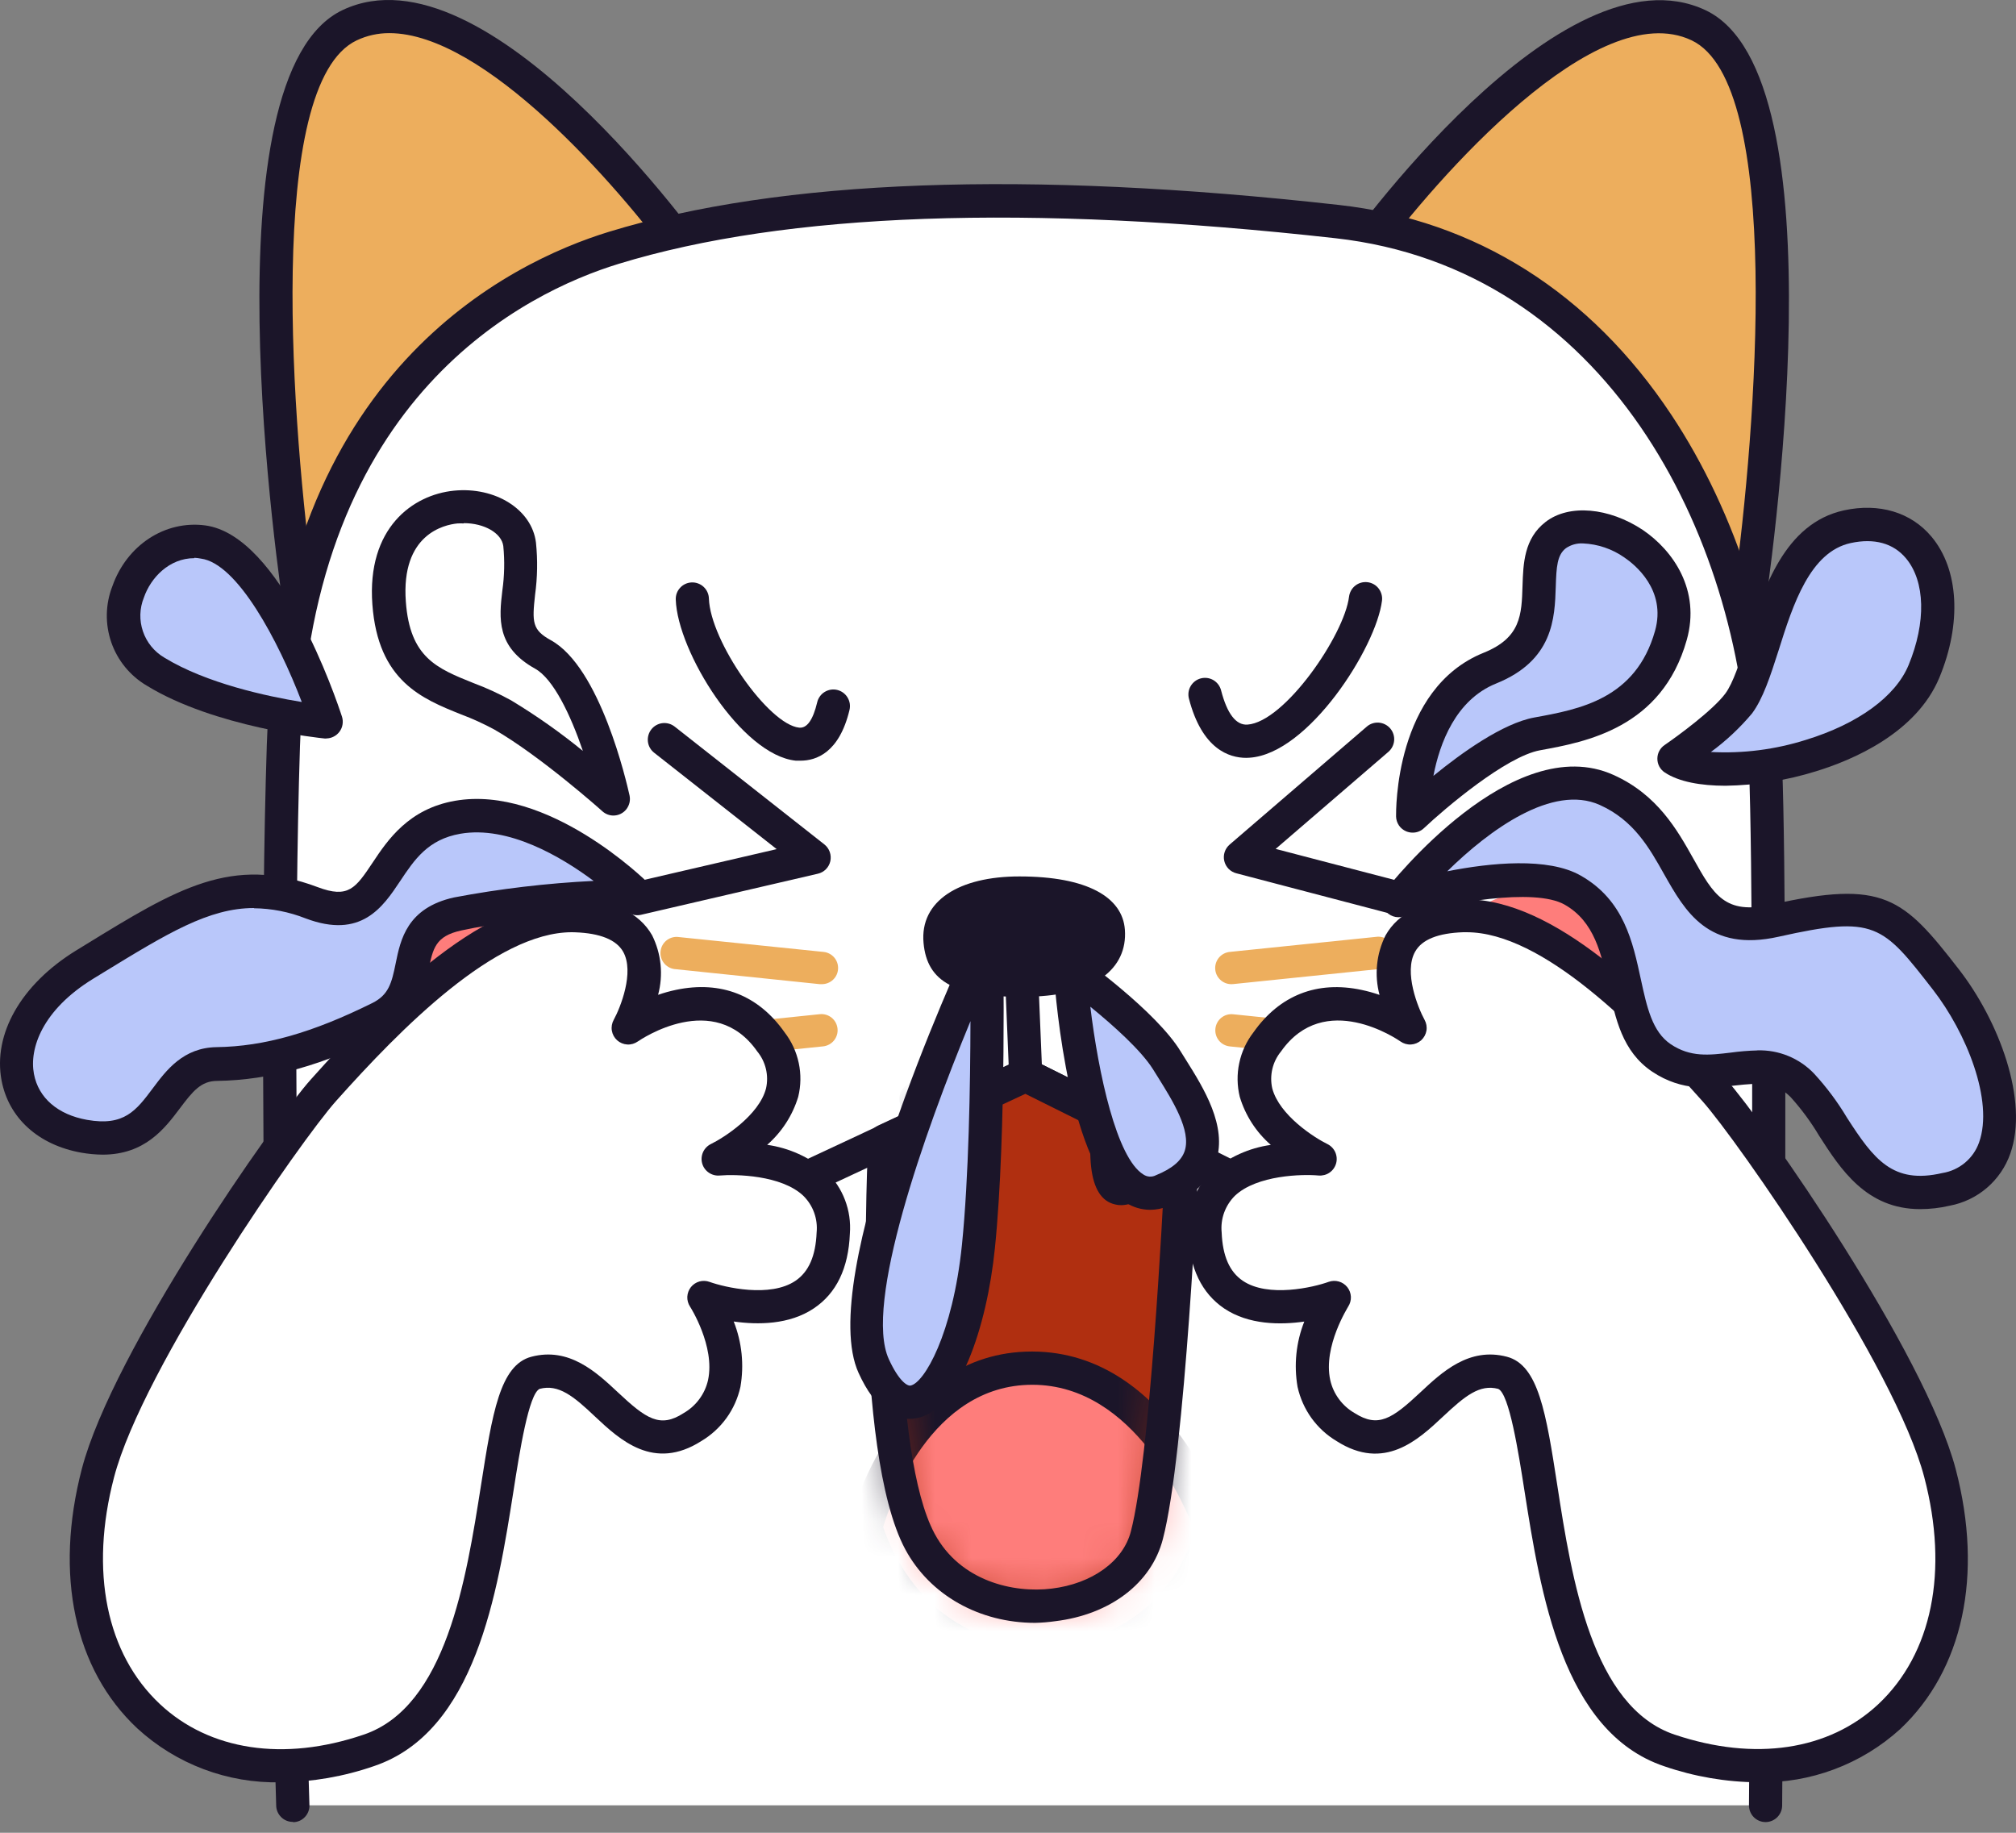 <svg width="55" height="50" viewBox="0 0 55 50" fill="none" xmlns="http://www.w3.org/2000/svg">
<rect x="0" y="0" width="55" height="50" fill="#808080" stroke="none"/>
<path fill-rule="evenodd" clip-rule="evenodd" d="M8.257 17.053C8.257 17.053 5.983 2.359 9.545 0.684C13.186 -1.029 19 7.226 19 7.226L8.257 17.053Z" fill="#EDAE5D"/>
<path d="M8.257 17.506C8.206 17.506 8.155 17.498 8.107 17.48C8.03 17.453 7.961 17.406 7.908 17.343C7.855 17.28 7.821 17.203 7.808 17.122C7.57 15.585 5.592 2.042 9.352 0.272C13.286 -1.58 19.124 6.616 19.37 6.964C19.432 7.054 19.46 7.163 19.448 7.271C19.436 7.38 19.386 7.481 19.305 7.554L8.556 17.388C8.474 17.462 8.368 17.504 8.257 17.506ZM10.617 0.904C10.311 0.903 10.009 0.97 9.732 1.101C7.232 2.282 7.962 11.676 8.576 16.15L18.39 7.173C16.838 5.045 13.215 0.904 10.623 0.904H10.617Z" fill="#1B1529"/>
<path fill-rule="evenodd" clip-rule="evenodd" d="M47.626 17.053C47.626 17.053 49.9 2.359 46.336 0.684C42.697 -1.029 36.883 7.226 36.883 7.226L47.626 17.053Z" fill="#EDAE5D"/>
<path d="M47.626 17.506C47.513 17.506 47.404 17.463 47.32 17.388L36.578 7.56C36.498 7.487 36.447 7.386 36.435 7.277C36.423 7.169 36.451 7.059 36.513 6.97C36.759 6.62 42.591 -1.578 46.529 0.278C50.292 2.049 48.311 15.591 48.073 17.128C48.06 17.209 48.026 17.285 47.974 17.348C47.922 17.411 47.853 17.459 47.776 17.486C47.728 17.501 47.677 17.508 47.626 17.506ZM37.487 7.165L47.304 16.148C47.916 11.674 48.649 2.274 46.147 1.099C43.567 -0.12 39.239 4.791 37.487 7.165Z" fill="#1B1529"/>
<path fill-rule="evenodd" clip-rule="evenodd" d="M7.989 49.251H48.165C48.165 49.251 48.362 25.829 48.165 20.909C47.929 14.929 44.438 6.934 36.482 6.043C26.105 4.882 20.239 5.685 16.744 6.757C13.249 7.83 8.023 11.206 7.73 20.338C7.399 30.679 7.989 49.251 7.989 49.251Z" fill="white"/>
<path d="M7.989 49.703C7.872 49.704 7.758 49.658 7.674 49.576C7.589 49.494 7.539 49.383 7.535 49.265C7.535 49.08 6.945 30.567 7.279 20.32C7.606 10.17 13.916 7.151 16.612 6.324C21.307 4.886 28.009 4.638 36.533 5.592C40.255 6.007 43.388 7.987 45.597 11.316C47.385 14.008 48.486 17.498 48.62 20.891C48.816 25.768 48.62 49.021 48.62 49.255C48.62 49.375 48.572 49.49 48.487 49.575C48.402 49.66 48.287 49.708 48.167 49.708C48.047 49.708 47.932 49.66 47.847 49.575C47.763 49.49 47.715 49.375 47.715 49.255C47.715 49.021 47.912 25.79 47.715 20.934C47.463 14.561 43.824 7.326 36.433 6.499C28.032 5.561 21.453 5.797 16.878 7.198C14.366 7.968 8.493 10.792 8.184 20.356C7.856 30.569 8.436 49.058 8.442 49.243C8.444 49.303 8.434 49.362 8.413 49.418C8.392 49.474 8.361 49.525 8.32 49.568C8.279 49.612 8.23 49.647 8.176 49.672C8.121 49.696 8.063 49.71 8.003 49.711L7.989 49.703Z" fill="#1B1529"/>
<path d="M35.475 33.516C35.407 33.515 35.339 33.499 35.278 33.469L27.981 29.837L21.537 32.85C21.483 32.88 21.423 32.898 21.361 32.903C21.3 32.908 21.238 32.901 21.179 32.882C21.12 32.862 21.066 32.831 21.02 32.79C20.974 32.748 20.936 32.698 20.91 32.642C20.884 32.586 20.87 32.525 20.868 32.464C20.866 32.402 20.877 32.34 20.9 32.282C20.922 32.225 20.957 32.173 21 32.129C21.044 32.085 21.096 32.051 21.154 32.028L27.798 28.923C27.859 28.894 27.927 28.878 27.995 28.878C28.063 28.878 28.13 28.894 28.191 28.923L35.685 32.663C35.776 32.709 35.849 32.783 35.893 32.875C35.937 32.967 35.948 33.071 35.925 33.17C35.902 33.269 35.847 33.358 35.768 33.422C35.689 33.486 35.59 33.521 35.489 33.522L35.475 33.516Z" fill="#1B1529"/>
<path fill-rule="evenodd" clip-rule="evenodd" d="M24.144 31.128C24.144 31.128 23.701 39.453 25.098 42.053C26.494 44.653 30.697 44.199 31.295 41.89C31.893 39.581 32.257 31.458 32.257 31.458L27.983 29.335L24.144 31.128Z" fill="#B02F10"/>
<mask id="mask0_15_2285" style="mask-type:luminance" maskUnits="userSpaceOnUse" x="24" y="29" width="9" height="15">
<path d="M24.144 31.128C24.144 31.128 23.701 39.453 25.098 42.053C26.494 44.653 30.697 44.199 31.295 41.89C31.893 39.581 32.257 31.458 32.257 31.458L27.983 29.335L24.144 31.128Z" fill="white"/>
</mask>
<g mask="url(#mask0_15_2285)">
<path fill-rule="evenodd" clip-rule="evenodd" d="M23.614 41.661C23.614 41.661 24.706 37.314 28.168 37.331C31.63 37.349 33.065 41.774 33.065 41.774C33.065 41.774 32.227 45.307 28.406 45.328C24.584 45.35 23.614 41.661 23.614 41.661Z" fill="#FE7D7B"/>
<path d="M28.372 45.775C24.275 45.775 23.188 41.817 23.176 41.776C23.157 41.702 23.157 41.625 23.176 41.551C23.223 41.355 24.393 36.871 28.154 36.871H28.168C31.915 36.883 33.433 41.435 33.496 41.628C33.522 41.708 33.525 41.793 33.506 41.874C33.506 41.911 32.538 45.752 28.408 45.775H28.372ZM24.094 41.658C24.291 42.248 25.308 44.87 28.38 44.87H28.412C31.474 44.852 32.416 42.38 32.599 41.786C32.342 41.101 30.957 37.786 28.174 37.778H28.162C25.387 37.778 24.291 41.004 24.094 41.658Z" fill="#1B1529"/>
<path fill-rule="evenodd" clip-rule="evenodd" d="M24.989 29.974C24.989 29.974 25.503 32.218 26.169 32.14C26.836 32.061 26.563 29.331 26.563 29.331L24.989 29.974Z" fill="white"/>
<path d="M26.136 32.599C25.259 32.599 24.759 31.024 24.549 30.075C24.525 29.97 24.539 29.861 24.588 29.766C24.638 29.671 24.719 29.596 24.818 29.555L26.392 28.913C26.456 28.889 26.524 28.879 26.592 28.884C26.66 28.89 26.726 28.911 26.785 28.945C26.846 28.981 26.897 29.031 26.935 29.09C26.973 29.15 26.996 29.217 27.003 29.288C27.218 31.398 26.952 32.51 26.217 32.593L26.136 32.599ZM25.526 30.236C25.645 30.706 25.829 31.156 26.073 31.573C26.166 31.048 26.193 30.514 26.154 29.983L25.526 30.236Z" fill="#1B1529"/>
<path fill-rule="evenodd" clip-rule="evenodd" d="M30.465 29.335C30.465 29.335 29.852 32.254 30.528 32.408C31.205 32.561 32.257 30.274 32.257 30.274L30.465 29.335Z" fill="white"/>
<path d="M30.585 32.878C30.53 32.878 30.475 32.872 30.422 32.858C29.684 32.693 29.549 31.48 30.017 29.25C30.031 29.181 30.061 29.117 30.104 29.062C30.147 29.007 30.203 28.962 30.266 28.933C30.33 28.903 30.399 28.888 30.469 28.89C30.539 28.892 30.608 28.91 30.67 28.943L32.46 29.882C32.562 29.936 32.639 30.028 32.675 30.138C32.712 30.248 32.705 30.367 32.656 30.472C32.159 31.583 31.388 32.878 30.585 32.878ZM30.794 30.032C30.664 30.819 30.621 31.571 30.686 31.902C30.925 31.705 31.315 31.114 31.649 30.48L30.794 30.032Z" fill="#1B1529"/>
</g>
<path d="M28.239 44.273C26.726 44.273 25.373 43.522 24.698 42.268C23.256 39.587 23.672 31.443 23.689 31.102C23.693 31.019 23.719 30.938 23.765 30.869C23.811 30.799 23.875 30.744 23.951 30.709L27.788 28.916C27.85 28.886 27.917 28.87 27.985 28.87C28.053 28.87 28.12 28.886 28.182 28.916L32.456 31.043C32.535 31.082 32.6 31.143 32.645 31.219C32.69 31.295 32.712 31.382 32.708 31.47C32.692 31.803 32.336 39.664 31.724 41.992C31.413 43.191 30.288 44.047 28.787 44.228C28.605 44.254 28.422 44.269 28.239 44.273ZM24.584 31.421C24.525 32.862 24.313 39.636 25.497 41.839C26.199 43.146 27.66 43.465 28.689 43.339C29.794 43.207 30.644 42.593 30.853 41.776C31.37 39.786 31.714 33.208 31.785 31.738L27.973 29.841L24.584 31.421Z" fill="#1B1529"/>
<path d="M17.379 24.968C17.269 24.966 17.164 24.924 17.082 24.85C17.001 24.776 16.949 24.675 16.936 24.565C16.924 24.456 16.951 24.345 17.014 24.255C17.077 24.164 17.17 24.099 17.277 24.073L21.189 23.165L17.846 20.535C17.799 20.498 17.76 20.453 17.731 20.401C17.701 20.349 17.683 20.291 17.676 20.232C17.669 20.173 17.674 20.113 17.69 20.056C17.706 19.999 17.733 19.945 17.77 19.898C17.807 19.851 17.852 19.812 17.904 19.783C17.956 19.754 18.013 19.735 18.072 19.728C18.131 19.721 18.191 19.726 18.248 19.742C18.306 19.758 18.359 19.786 18.406 19.822L22.491 23.037C22.558 23.09 22.609 23.162 22.637 23.242C22.666 23.323 22.671 23.41 22.653 23.494C22.634 23.577 22.592 23.654 22.532 23.714C22.472 23.775 22.396 23.817 22.312 23.836L17.482 24.958C17.448 24.965 17.414 24.969 17.379 24.968Z" fill="#1B1529"/>
<path d="M38.156 24.968C38.117 24.969 38.079 24.964 38.042 24.955L33.732 23.825C33.651 23.805 33.577 23.762 33.518 23.703C33.46 23.643 33.419 23.568 33.4 23.487C33.381 23.405 33.385 23.32 33.412 23.241C33.439 23.161 33.487 23.091 33.551 23.037L37.288 19.823C37.379 19.744 37.498 19.705 37.617 19.714C37.737 19.724 37.848 19.78 37.927 19.871C38.005 19.962 38.044 20.08 38.035 20.2C38.026 20.32 37.969 20.431 37.879 20.51L34.802 23.159L38.272 24.065C38.379 24.092 38.473 24.157 38.535 24.249C38.597 24.34 38.624 24.452 38.61 24.561C38.596 24.671 38.542 24.772 38.459 24.845C38.375 24.918 38.268 24.957 38.158 24.957L38.156 24.968Z" fill="#1B1529"/>
<path d="M21.84 20.752C21.795 20.752 21.752 20.752 21.712 20.752C20.233 20.602 18.481 17.776 18.436 16.356C18.434 16.297 18.443 16.238 18.464 16.182C18.485 16.126 18.517 16.075 18.558 16.032C18.598 15.988 18.647 15.953 18.701 15.929C18.755 15.904 18.814 15.891 18.873 15.889C18.933 15.887 18.992 15.897 19.047 15.918C19.103 15.939 19.154 15.97 19.197 16.011C19.241 16.052 19.276 16.1 19.3 16.155C19.325 16.209 19.338 16.267 19.34 16.327C19.378 17.494 20.967 19.766 21.803 19.851C22.017 19.872 22.181 19.638 22.295 19.158C22.308 19.1 22.334 19.045 22.369 18.997C22.403 18.949 22.447 18.908 22.498 18.877C22.549 18.846 22.605 18.825 22.664 18.815C22.723 18.806 22.783 18.808 22.84 18.822C22.898 18.836 22.953 18.861 23.001 18.896C23.049 18.931 23.09 18.975 23.121 19.026C23.152 19.076 23.173 19.133 23.183 19.192C23.192 19.25 23.19 19.31 23.176 19.368C22.896 20.538 22.265 20.752 21.84 20.752Z" fill="#1B1529"/>
<path d="M34 20.675C33.533 20.675 32.794 20.439 32.436 19.059C32.406 18.943 32.423 18.819 32.484 18.716C32.546 18.612 32.645 18.537 32.761 18.507C32.878 18.477 33.001 18.494 33.105 18.555C33.208 18.617 33.283 18.716 33.313 18.833C33.478 19.473 33.722 19.788 34.031 19.768C35.046 19.701 36.677 17.323 36.804 16.278C36.812 16.218 36.831 16.161 36.86 16.11C36.889 16.058 36.928 16.012 36.975 15.976C37.022 15.939 37.075 15.912 37.133 15.896C37.19 15.88 37.25 15.876 37.309 15.883C37.368 15.89 37.425 15.909 37.477 15.938C37.529 15.967 37.574 16.007 37.611 16.054C37.647 16.101 37.674 16.154 37.69 16.212C37.706 16.269 37.711 16.329 37.703 16.388C37.546 17.662 35.697 20.567 34.09 20.671L34 20.675Z" fill="#1B1529"/>
<path fill-rule="evenodd" clip-rule="evenodd" d="M11.319 26.914C11.223 25.009 13.276 23.912 14.873 24.444C16.471 24.975 16.992 26.142 16.51 27.79C15.881 29.936 11.494 30.373 11.319 26.914Z" fill="#FE7D7B"/>
<path fill-rule="evenodd" clip-rule="evenodd" d="M39.204 26.914C39.108 25.009 41.161 23.912 42.758 24.444C44.355 24.975 44.875 26.142 44.395 27.79C43.763 29.936 39.377 30.373 39.204 26.914Z" fill="#FE7D7B"/>
<path fill-rule="evenodd" clip-rule="evenodd" d="M25.196 25.725C25.09 24.576 26.169 23.908 27.814 23.91C29.663 23.91 30.627 24.477 30.689 25.365C30.766 26.44 29.838 27.151 28.105 27.19C26.032 27.237 25.292 26.776 25.196 25.725Z" fill="#1B1529"/>
<path fill-rule="evenodd" clip-rule="evenodd" d="M26.915 25.719C26.915 25.719 22.708 34.796 23.835 37.267C24.962 39.737 26.368 37.182 26.693 34.003C27.017 30.825 26.915 25.719 26.915 25.719Z" fill="#B9C7FA"/>
<path d="M24.816 38.709C24.409 38.709 23.882 38.461 23.424 37.456C22.244 34.869 26.063 26.477 26.504 25.528C26.547 25.435 26.62 25.359 26.711 25.313C26.803 25.267 26.907 25.253 27.008 25.274C27.108 25.295 27.198 25.349 27.264 25.429C27.329 25.508 27.366 25.607 27.367 25.709C27.367 25.76 27.466 30.878 27.143 34.048C26.923 36.214 26.16 38.499 24.98 38.695C24.925 38.704 24.871 38.709 24.816 38.709ZM26.476 27.858C25.204 30.933 23.565 35.586 24.248 37.078C24.523 37.68 24.753 37.814 24.838 37.8C25.208 37.739 25.994 36.403 26.244 33.956C26.429 32.126 26.472 29.622 26.476 27.858Z" fill="#1B1529"/>
<path fill-rule="evenodd" clip-rule="evenodd" d="M29.187 26.463C29.187 26.463 29.671 33.312 31.698 32.484C33.726 31.655 32.454 29.955 31.826 28.927C31.199 27.9 29.187 26.463 29.187 26.463Z" fill="#B9C7FA"/>
<path d="M31.372 33.005C31.138 33.003 30.91 32.934 30.713 32.809C29.195 31.862 28.805 27.38 28.746 26.491C28.741 26.405 28.761 26.32 28.802 26.245C28.843 26.17 28.905 26.109 28.98 26.067C29.055 26.026 29.14 26.007 29.225 26.012C29.311 26.018 29.393 26.047 29.462 26.097C29.547 26.158 31.557 27.599 32.216 28.693L32.365 28.931C32.837 29.685 33.484 30.718 33.178 31.675C33.006 32.206 32.568 32.621 31.873 32.905C31.714 32.971 31.544 33.005 31.372 33.005ZM29.745 27.457C29.968 29.297 30.463 31.59 31.193 32.041C31.243 32.075 31.301 32.095 31.361 32.099C31.421 32.102 31.481 32.09 31.535 32.062C31.97 31.885 32.233 31.669 32.322 31.395C32.501 30.84 31.984 30.018 31.606 29.411L31.451 29.163C31.128 28.652 30.373 27.973 29.737 27.457H29.745Z" fill="#1B1529"/>
<path d="M27.983 29.788C27.866 29.788 27.753 29.743 27.669 29.662C27.585 29.581 27.535 29.47 27.531 29.353L27.415 26.553C27.41 26.433 27.453 26.316 27.534 26.228C27.615 26.14 27.728 26.087 27.848 26.082C27.968 26.077 28.085 26.12 28.174 26.201C28.262 26.283 28.314 26.396 28.319 26.516L28.435 29.315C28.44 29.436 28.396 29.553 28.315 29.641C28.234 29.73 28.121 29.782 28.001 29.788H27.983Z" fill="#1B1529"/>
<path d="M22.413 26.849H22.366L18.39 26.436C18.279 26.418 18.178 26.358 18.11 26.269C18.041 26.18 18.009 26.067 18.021 25.955C18.032 25.842 18.086 25.739 18.172 25.665C18.258 25.592 18.368 25.554 18.481 25.56L22.466 25.969C22.579 25.98 22.683 26.034 22.757 26.119C22.832 26.205 22.87 26.316 22.864 26.43C22.859 26.543 22.81 26.65 22.727 26.728C22.645 26.806 22.536 26.849 22.422 26.849H22.413Z" fill="#EDAE5D"/>
<path d="M18.426 28.959C18.312 28.96 18.203 28.917 18.12 28.839C18.037 28.761 17.988 28.654 17.982 28.541C17.976 28.427 18.014 28.316 18.089 28.23C18.163 28.144 18.267 28.09 18.381 28.079L22.366 27.668C22.423 27.662 22.481 27.667 22.537 27.684C22.592 27.7 22.644 27.728 22.689 27.764C22.734 27.801 22.771 27.846 22.799 27.897C22.826 27.948 22.843 28.004 22.849 28.061C22.855 28.119 22.85 28.177 22.833 28.233C22.817 28.288 22.789 28.34 22.753 28.385C22.716 28.43 22.671 28.467 22.62 28.495C22.569 28.522 22.514 28.54 22.456 28.546L18.471 28.955L18.426 28.959Z" fill="#EDAE5D"/>
<path d="M33.596 26.849C33.483 26.85 33.373 26.807 33.291 26.729C33.208 26.651 33.158 26.544 33.153 26.431C33.147 26.317 33.185 26.206 33.259 26.12C33.334 26.034 33.438 25.98 33.551 25.969L37.536 25.559C37.595 25.55 37.656 25.553 37.714 25.568C37.772 25.583 37.826 25.609 37.873 25.646C37.921 25.682 37.96 25.728 37.989 25.78C38.019 25.833 38.037 25.89 38.043 25.95C38.049 26.009 38.043 26.07 38.025 26.127C38.007 26.184 37.978 26.237 37.939 26.282C37.9 26.328 37.852 26.365 37.799 26.391C37.745 26.417 37.686 26.433 37.627 26.436L33.642 26.847L33.596 26.849Z" fill="#EDAE5D"/>
<path d="M37.581 28.959H37.536L33.551 28.547C33.435 28.535 33.328 28.478 33.254 28.387C33.181 28.296 33.146 28.18 33.158 28.063C33.17 27.947 33.228 27.84 33.318 27.766C33.409 27.692 33.525 27.658 33.642 27.67L37.627 28.081C37.74 28.092 37.844 28.146 37.919 28.232C37.993 28.318 38.031 28.429 38.025 28.543C38.019 28.656 37.97 28.763 37.887 28.841C37.805 28.919 37.695 28.962 37.581 28.961V28.959Z" fill="#EDAE5D"/>
<path fill-rule="evenodd" clip-rule="evenodd" d="M10.06 47.763C4.992 49.463 1.221 45.745 2.673 40.197C3.473 37.136 7.767 30.933 8.827 29.746C10.692 27.658 13.398 24.902 15.711 24.989C18.768 25.101 17.147 28.049 17.147 28.049C17.147 28.049 19.567 26.343 21.036 28.443C22.346 30.307 19.6 31.635 19.6 31.635C19.6 31.635 22.826 31.33 22.737 33.659C22.621 36.656 19.211 35.414 19.211 35.414C19.211 35.414 20.751 37.776 18.9 38.957C17.049 40.138 16.343 37.024 14.62 37.475C13.101 37.855 14.122 46.397 10.06 47.763Z" fill="white"/>
<path d="M7.653 48.623C6.21 48.655 4.811 48.129 3.747 47.153C2.03 45.547 1.477 42.967 2.234 40.067C3.074 36.861 7.472 30.569 8.489 29.439C10.572 27.107 13.28 24.44 15.725 24.532C16.744 24.57 17.44 24.902 17.791 25.516C18.041 26.019 18.1 26.597 17.954 27.14C18.114 27.084 18.277 27.039 18.444 27.004C19.667 26.748 20.69 27.148 21.404 28.162C21.594 28.408 21.727 28.694 21.791 28.999C21.856 29.303 21.851 29.619 21.777 29.921C21.623 30.429 21.329 30.883 20.93 31.232C21.526 31.316 22.085 31.569 22.541 31.962C22.767 32.179 22.942 32.443 23.053 32.736C23.165 33.029 23.21 33.343 23.186 33.655C23.148 34.596 22.82 35.281 22.202 35.694C21.534 36.143 20.672 36.145 20.017 36.052C20.241 36.618 20.304 37.235 20.2 37.835C20.132 38.142 20.003 38.431 19.82 38.685C19.636 38.939 19.403 39.153 19.134 39.313C17.834 40.142 16.909 39.278 16.235 38.646C15.645 38.085 15.235 37.755 14.724 37.889C14.425 38.02 14.175 39.613 14.01 40.668C13.573 43.445 12.976 47.249 10.2 48.182C9.381 48.466 8.52 48.615 7.653 48.623ZM15.601 25.432C13.52 25.432 10.938 28.053 9.166 30.039C8.212 31.108 3.9 37.286 3.111 40.303C2.441 42.862 2.899 45.12 4.366 46.492C5.714 47.753 7.738 48.066 9.917 47.324C12.173 46.566 12.72 43.077 13.121 40.53C13.432 38.548 13.638 37.239 14.498 37.013C15.528 36.743 16.268 37.432 16.858 37.985C17.629 38.707 18.007 38.969 18.652 38.55C18.819 38.454 18.965 38.324 19.079 38.169C19.194 38.014 19.275 37.837 19.317 37.648C19.514 36.727 18.833 35.655 18.825 35.645C18.773 35.565 18.747 35.471 18.751 35.376C18.756 35.281 18.79 35.189 18.849 35.114C18.908 35.04 18.99 34.986 19.081 34.96C19.173 34.935 19.271 34.939 19.36 34.972C19.777 35.121 21.01 35.409 21.701 34.942C22.064 34.696 22.253 34.265 22.279 33.623C22.297 33.44 22.274 33.255 22.211 33.082C22.149 32.909 22.048 32.753 21.917 32.623C21.317 32.053 20.066 32.033 19.635 32.069C19.53 32.079 19.424 32.051 19.337 31.991C19.249 31.931 19.185 31.842 19.157 31.74C19.128 31.638 19.137 31.529 19.18 31.432C19.224 31.335 19.3 31.257 19.395 31.21C19.75 31.037 20.709 30.423 20.898 29.695C20.938 29.52 20.937 29.337 20.896 29.163C20.855 28.988 20.774 28.824 20.66 28.685C19.48 26.996 17.486 28.355 17.401 28.412C17.317 28.471 17.216 28.501 17.113 28.495C17.01 28.489 16.913 28.448 16.836 28.38C16.76 28.311 16.709 28.218 16.692 28.117C16.675 28.015 16.694 27.911 16.744 27.821C16.923 27.494 17.316 26.522 17 25.963C16.813 25.636 16.372 25.459 15.69 25.434L15.601 25.432Z" fill="#1B1529"/>
<path fill-rule="evenodd" clip-rule="evenodd" d="M45.549 47.763C50.618 49.463 54.389 45.745 52.937 40.197C52.136 37.136 47.843 30.933 46.783 29.746C44.918 27.658 42.212 24.902 39.898 24.989C36.842 25.101 38.465 28.049 38.465 28.049C38.465 28.049 36.043 26.343 34.576 28.443C33.264 30.307 36.012 31.635 36.012 31.635C36.012 31.635 32.786 31.33 32.865 33.659C32.981 36.656 36.392 35.414 36.392 35.414C36.392 35.414 34.851 37.776 36.7 38.957C38.549 40.138 39.257 37.024 40.982 37.475C42.508 37.855 41.486 46.397 45.549 47.763Z" fill="white"/>
<path d="M47.957 48.623C47.086 48.616 46.223 48.468 45.4 48.184C42.625 47.251 42.027 43.447 41.59 40.669C41.425 39.615 41.175 38.022 40.874 37.89C40.365 37.755 39.963 38.087 39.365 38.648C38.691 39.28 37.766 40.144 36.466 39.315C36.197 39.155 35.964 38.941 35.78 38.687C35.597 38.432 35.468 38.143 35.4 37.837C35.296 37.237 35.359 36.62 35.583 36.054C34.928 36.147 34.067 36.145 33.398 35.696C32.786 35.282 32.456 34.598 32.414 33.659C32.389 33.346 32.434 33.032 32.546 32.739C32.657 32.446 32.833 32.181 33.059 31.964C33.515 31.571 34.075 31.317 34.67 31.234C34.27 30.886 33.976 30.431 33.823 29.923C33.749 29.621 33.744 29.305 33.809 29.001C33.873 28.696 34.006 28.41 34.196 28.164C34.91 27.15 35.933 26.748 37.147 27.006C37.313 27.041 37.476 27.086 37.636 27.142C37.491 26.599 37.549 26.021 37.8 25.518C38.15 24.898 38.844 24.566 39.865 24.534H39.987C42.404 24.534 45.054 27.152 47.101 29.455C48.118 30.594 52.516 36.887 53.356 40.083C54.113 42.976 53.553 45.557 51.843 47.169C50.782 48.133 49.391 48.654 47.957 48.623ZM45.693 47.324C47.872 48.056 49.896 47.753 51.244 46.492C52.711 45.114 53.169 42.864 52.498 40.303C51.712 37.286 47.398 31.108 46.444 30.039C44.674 28.053 42.09 25.432 40.009 25.432H39.918C39.236 25.457 38.795 25.628 38.608 25.961C38.291 26.52 38.685 27.492 38.864 27.821C38.914 27.911 38.933 28.015 38.916 28.117C38.899 28.218 38.848 28.311 38.772 28.38C38.695 28.448 38.598 28.489 38.495 28.495C38.392 28.501 38.291 28.471 38.207 28.412C38.122 28.352 36.136 26.996 34.948 28.685C34.834 28.824 34.753 28.987 34.712 29.162C34.671 29.337 34.67 29.52 34.71 29.695C34.907 30.429 35.858 31.037 36.212 31.21C36.308 31.257 36.384 31.335 36.428 31.432C36.471 31.529 36.48 31.638 36.451 31.74C36.422 31.842 36.359 31.931 36.271 31.991C36.184 32.051 36.078 32.078 35.972 32.069C35.542 32.029 34.291 32.053 33.689 32.623C33.559 32.753 33.459 32.91 33.396 33.083C33.334 33.256 33.311 33.44 33.329 33.623C33.355 34.265 33.543 34.696 33.907 34.942C34.598 35.408 35.831 35.121 36.248 34.97C36.337 34.938 36.434 34.935 36.526 34.961C36.617 34.987 36.698 35.041 36.757 35.115C36.816 35.19 36.85 35.281 36.855 35.376C36.859 35.471 36.833 35.565 36.781 35.645C36.781 35.655 36.09 36.727 36.291 37.648C36.333 37.837 36.414 38.014 36.529 38.169C36.643 38.324 36.789 38.454 36.956 38.55C37.601 38.961 37.979 38.707 38.75 37.985C39.34 37.432 40.078 36.743 41.11 37.013C41.974 37.239 42.18 38.548 42.487 40.53C42.88 43.077 43.435 46.566 45.691 47.324H45.693Z" fill="#1B1529"/>
<path fill-rule="evenodd" clip-rule="evenodd" d="M17.379 24.438C17.379 24.438 14.822 21.905 12.492 22.306C10.161 22.708 10.706 25.471 8.501 24.637C6.296 23.802 4.943 24.709 2.303 26.327C-0.337 27.945 0.017 30.6 2.303 31.006C4.589 31.411 4.347 29.051 5.92 29.038C7.494 29.024 8.933 28.5 10.367 27.784C11.801 27.067 10.641 25.349 12.492 24.942C14.342 24.534 17.379 24.438 17.379 24.438Z" fill="#B9C7FA"/>
<path d="M2.799 31.5C2.606 31.498 2.414 31.48 2.224 31.447C1.044 31.238 0.238 30.5 0.043 29.478C-0.197 28.209 0.578 26.855 2.067 25.936L2.331 25.774C4.821 24.245 6.325 23.322 8.662 24.2C9.508 24.52 9.701 24.229 10.169 23.529C10.58 22.91 11.152 22.066 12.415 21.846C14.942 21.407 17.586 23.993 17.698 24.103C17.765 24.167 17.811 24.25 17.83 24.341C17.848 24.432 17.838 24.526 17.8 24.611C17.768 24.693 17.712 24.764 17.64 24.816C17.567 24.866 17.482 24.895 17.393 24.898C17.364 24.898 14.376 24.989 12.588 25.383C11.878 25.538 11.811 25.869 11.689 26.471C11.579 27.014 11.43 27.76 10.57 28.187C8.8 29.067 7.376 29.466 5.926 29.488C5.484 29.488 5.259 29.768 4.899 30.248C4.492 30.787 3.953 31.5 2.799 31.5ZM6.929 24.772C5.696 24.772 4.569 25.461 2.799 26.544L2.533 26.707C1.156 27.555 0.794 28.602 0.926 29.299C1.05 29.955 1.579 30.409 2.376 30.551C3.389 30.73 3.715 30.295 4.168 29.691C4.537 29.197 4.998 28.581 5.908 28.567C7.214 28.549 8.526 28.173 10.159 27.363C10.601 27.142 10.686 26.823 10.796 26.276C10.926 25.638 11.103 24.767 12.387 24.483C13.645 24.245 14.917 24.095 16.195 24.032C15.306 23.369 13.868 22.521 12.562 22.745C11.675 22.899 11.306 23.452 10.916 24.038C10.444 24.747 9.854 25.628 8.336 25.054C7.887 24.877 7.41 24.783 6.927 24.778L6.929 24.772Z" fill="#1B1529"/>
<path d="M16.74 22.249C16.628 22.25 16.521 22.209 16.437 22.135C16.422 22.119 14.742 20.623 13.487 19.903C13.193 19.744 12.889 19.605 12.576 19.488C11.516 19.063 10.314 18.581 10.159 16.492C10.004 14.404 11.26 13.498 12.385 13.386C13.511 13.274 14.51 13.896 14.622 14.802C14.671 15.275 14.663 15.753 14.598 16.224C14.516 16.974 14.516 17.183 15.027 17.465C16.378 18.206 17.096 21.346 17.175 21.7C17.189 21.766 17.189 21.835 17.173 21.901C17.157 21.966 17.127 22.028 17.085 22.081C17.043 22.133 16.989 22.176 16.928 22.205C16.867 22.234 16.8 22.249 16.732 22.249H16.74ZM12.653 14.28C12.596 14.277 12.539 14.277 12.482 14.28C12.116 14.315 10.936 14.575 11.072 16.415C11.184 17.939 11.913 18.232 12.92 18.636C13.274 18.768 13.617 18.926 13.947 19.108C14.63 19.521 15.284 19.981 15.902 20.486C15.566 19.502 15.096 18.517 14.598 18.242C13.536 17.651 13.615 16.864 13.705 16.11C13.762 15.709 13.771 15.302 13.731 14.898C13.685 14.542 13.21 14.272 12.653 14.272V14.28Z" fill="#1B1529"/>
<path fill-rule="evenodd" clip-rule="evenodd" d="M38.156 24.568C38.156 24.568 41.372 20.434 43.83 21.549C46.289 22.663 45.6 25.747 48.429 25.115C51.257 24.483 51.629 24.839 53.09 26.723C54.552 28.607 55.476 31.891 53.09 32.447C50.705 33.002 50.323 30.779 49.172 29.614C48.022 28.449 46.737 29.811 45.325 28.86C43.913 27.91 44.757 25.347 42.902 24.284C41.566 23.517 38.156 24.568 38.156 24.568Z" fill="#B9C7FA"/>
<path d="M52.384 32.986C50.915 32.986 50.211 31.891 49.631 30.988C49.407 30.611 49.147 30.258 48.854 29.933C48.433 29.506 48.02 29.539 47.329 29.614C46.688 29.691 45.894 29.785 45.075 29.236C44.257 28.687 44.072 27.788 43.882 26.908C43.691 26.028 43.5 25.136 42.68 24.676C41.859 24.215 39.533 24.619 38.289 25.003C38.197 25.031 38.098 25.03 38.007 24.998C37.916 24.966 37.837 24.907 37.782 24.827C37.728 24.747 37.7 24.652 37.703 24.556C37.706 24.459 37.74 24.366 37.8 24.29C37.939 24.109 41.267 19.899 44.019 21.141C45.219 21.68 45.76 22.645 46.194 23.418C46.751 24.414 47.06 24.963 48.331 24.678C51.395 23.991 51.92 24.481 53.445 26.449C54.53 27.849 55.358 30.023 54.843 31.476C54.716 31.837 54.496 32.157 54.206 32.406C53.915 32.655 53.565 32.823 53.189 32.893C52.925 32.955 52.655 32.986 52.384 32.986ZM47.943 28.655C48.232 28.646 48.52 28.698 48.787 28.808C49.055 28.918 49.296 29.083 49.495 29.293C49.834 29.662 50.134 30.064 50.39 30.494C51.124 31.633 51.641 32.314 52.988 32.002C53.216 31.966 53.429 31.869 53.606 31.722C53.783 31.575 53.917 31.382 53.993 31.165C54.397 30.031 53.645 28.171 52.733 26.998C51.356 25.227 51.159 24.965 48.527 25.554C46.598 25.987 45.97 24.853 45.402 23.853C44.995 23.127 44.572 22.377 43.645 21.96C42.355 21.381 40.634 22.639 39.483 23.77C40.654 23.538 42.237 23.377 43.128 23.889C44.308 24.56 44.546 25.703 44.765 26.715C44.932 27.483 45.075 28.144 45.579 28.486C46.118 28.848 46.627 28.787 47.219 28.716C47.459 28.683 47.701 28.663 47.943 28.657V28.655Z" fill="#1B1529"/>
<path fill-rule="evenodd" clip-rule="evenodd" d="M38.539 22.263C38.539 22.263 38.476 19.102 40.648 18.226C42.819 17.35 41.411 15.396 42.444 14.597C43.476 13.798 46.181 15.223 45.581 17.337C44.981 19.451 43.205 19.789 41.936 20.021C40.667 20.253 38.539 22.263 38.539 22.263Z" fill="#B9C7FA"/>
<path d="M38.539 22.715C38.479 22.715 38.42 22.703 38.364 22.68C38.283 22.646 38.214 22.59 38.165 22.518C38.116 22.445 38.089 22.36 38.087 22.273C38.087 22.131 38.044 18.787 40.479 17.807C41.494 17.397 41.513 16.771 41.537 15.98C41.557 15.378 41.578 14.693 42.166 14.239C42.806 13.744 43.895 13.845 44.818 14.457C45.648 15.02 46.401 16.102 46.017 17.46C45.339 19.862 43.264 20.241 42.017 20.468C41.084 20.637 39.415 22.058 38.85 22.591C38.767 22.672 38.655 22.716 38.539 22.715ZM43.185 14.825C43.02 14.816 42.857 14.862 42.721 14.955C42.481 15.14 42.461 15.461 42.444 16.008C42.416 16.856 42.381 18.017 40.817 18.647C39.714 19.092 39.277 20.277 39.106 21.166C39.877 20.537 40.998 19.732 41.859 19.574C43.093 19.35 44.627 19.07 45.152 17.212C45.469 16.09 44.592 15.396 44.316 15.209C43.983 14.975 43.591 14.842 43.185 14.825Z" fill="#1B1529"/>
<path fill-rule="evenodd" clip-rule="evenodd" d="M47.426 19.193C48.213 18.138 48.364 14.813 50.39 14.373C52.416 13.932 53.476 15.918 52.483 18.309C51.489 20.7 46.824 21.458 45.665 20.688C45.665 20.696 46.965 19.811 47.426 19.193Z" fill="#B9C7FA"/>
<path d="M47.074 21.436C46.401 21.436 45.801 21.328 45.418 21.074C45.355 21.033 45.305 20.977 45.269 20.912C45.234 20.846 45.216 20.773 45.216 20.698C45.216 20.624 45.234 20.55 45.269 20.485C45.305 20.419 45.355 20.363 45.418 20.322C45.762 20.086 46.73 19.378 47.07 18.921C47.282 18.636 47.463 18.069 47.66 17.466C48.116 16.047 48.685 14.282 50.301 13.924C51.265 13.713 52.139 13.975 52.697 14.644C53.441 15.534 53.523 17.006 52.91 18.484C52.28 20.005 50.528 20.741 49.538 21.043C48.74 21.291 47.91 21.423 47.074 21.436ZM46.68 20.515C47.556 20.561 48.433 20.448 49.269 20.184C50.693 19.747 51.714 19.003 52.07 18.143C52.552 16.976 52.524 15.86 51.999 15.232C51.655 14.819 51.133 14.675 50.49 14.815C49.383 15.055 48.917 16.484 48.523 17.744C48.297 18.448 48.1 19.057 47.798 19.464C47.467 19.858 47.091 20.211 46.676 20.515H46.68Z" fill="#1B1529"/>
<path fill-rule="evenodd" clip-rule="evenodd" d="M8.904 19.691C8.904 19.691 7.386 15.018 5.537 14.77C3.688 14.522 2.462 17.217 4.242 18.313C6.022 19.41 8.904 19.691 8.904 19.691Z" fill="#B9C7FA"/>
<path d="M8.904 20.147H8.859C8.737 20.135 5.853 19.84 4.006 18.706C3.553 18.44 3.208 18.02 3.036 17.523C2.864 17.025 2.874 16.483 3.066 15.992C3.46 14.872 4.5 14.191 5.594 14.333C7.667 14.603 9.169 19.057 9.331 19.555C9.352 19.623 9.357 19.695 9.345 19.765C9.334 19.835 9.306 19.901 9.264 19.959C9.222 20.016 9.167 20.063 9.104 20.095C9.041 20.128 8.971 20.145 8.9 20.145L8.904 20.147ZM5.303 15.227C4.614 15.227 4.111 15.764 3.926 16.301C3.806 16.596 3.797 16.924 3.9 17.225C4.002 17.526 4.21 17.78 4.484 17.941C5.629 18.643 7.291 18.998 8.233 19.151C7.596 17.484 6.477 15.368 5.48 15.239C5.421 15.227 5.362 15.22 5.303 15.217V15.227Z" fill="#1B1529"/>
</svg>
